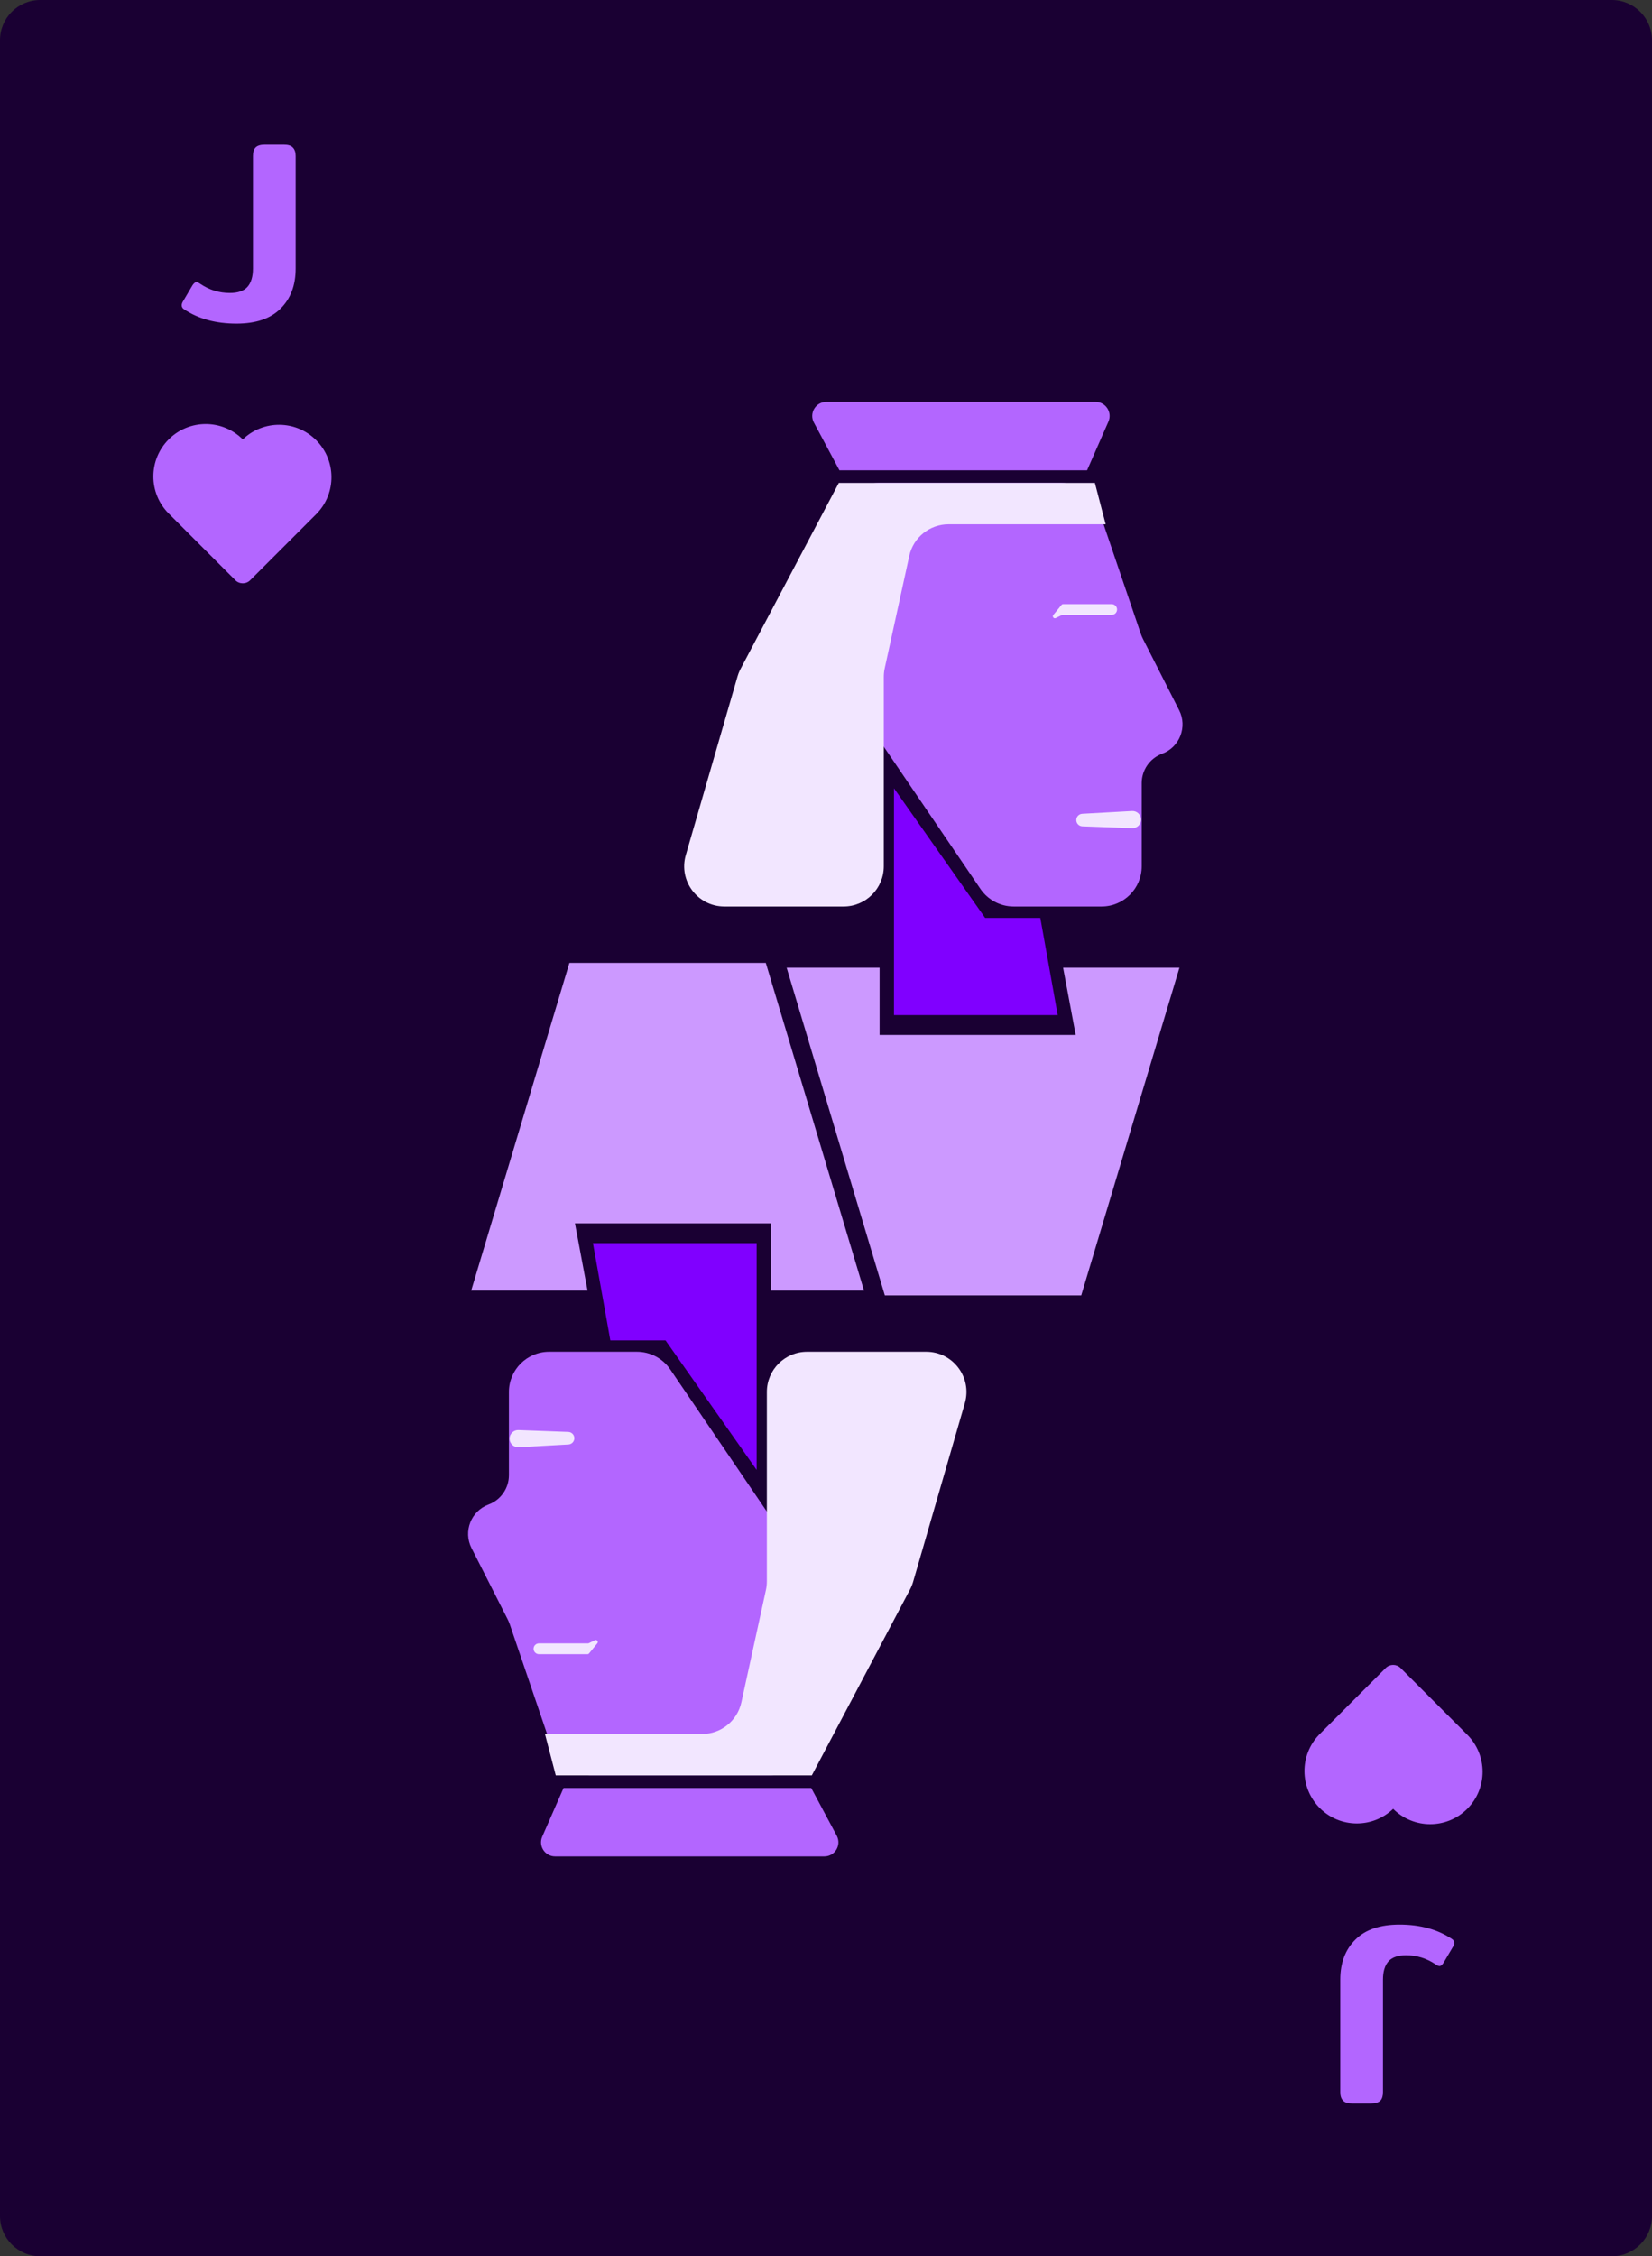 <svg width="822" height="1122" viewBox="0 0 822 1122" fill="none" xmlns="http://www.w3.org/2000/svg">
<rect x="0" y="0" width="822" height="1122" fill="#333333" stroke="none"/>
<path d="M0 20C0 8.954 8.954 0 20 0H802C813.046 0 822 8.954 822 20V1102C822 1113.05 813.046 1122 802 1122H20C8.954 1122 0 1113.05 0 1102V20Z" fill="#1A0033"/>
<path d="M117.672 160.92C107.432 160.92 98.771 158.573 91.688 153.88C90.835 153.368 90.408 152.685 90.408 151.832C90.408 151.149 90.664 150.424 91.176 149.656L95.784 141.848C96.467 140.824 97.107 140.312 97.704 140.312C98.216 140.312 98.899 140.611 99.752 141.208C104.189 144.195 109.053 145.688 114.344 145.688C118.355 145.688 121.256 144.707 123.048 142.744C124.925 140.696 125.864 137.624 125.864 133.528V77.592C125.864 75.715 126.291 74.307 127.144 73.368C128.083 72.429 129.619 71.96 131.752 71.96H141.224C143.357 71.96 144.851 72.429 145.704 73.368C146.643 74.307 147.112 75.715 147.112 77.592V133.528C147.112 141.891 144.595 148.547 139.56 153.496C134.611 158.445 127.315 160.92 117.672 160.92Z" fill="#B366FF"/>
<path d="M120.798 218.497C110.618 208.317 94.113 208.317 83.933 218.497C73.753 228.677 73.753 245.182 83.933 255.362L117.112 288.541C119.148 290.577 122.449 290.577 124.485 288.541L157.664 255.362L157.66 255.359C167.474 245.152 167.352 228.922 157.295 218.865C147.238 208.808 131.008 208.687 120.802 218.5L120.798 218.497Z" fill="#B366FF"/>
<path d="M696.328 957.08C706.568 957.08 715.229 959.427 722.312 964.12C723.165 964.632 723.592 965.315 723.592 966.168C723.592 966.851 723.336 967.576 722.824 968.344L718.216 976.152C717.533 977.176 716.893 977.688 716.296 977.688C715.784 977.688 715.101 977.389 714.248 976.792C709.811 973.805 704.947 972.312 699.656 972.312C695.645 972.312 692.744 973.293 690.952 975.256C689.075 977.304 688.136 980.376 688.136 984.472V1040.41C688.136 1042.29 687.709 1043.69 686.856 1044.63C685.917 1045.57 684.381 1046.04 682.248 1046.04H672.776C670.643 1046.04 669.149 1045.57 668.296 1044.63C667.357 1043.69 666.888 1042.29 666.888 1040.41V984.472C666.888 976.109 669.405 969.453 674.44 964.504C679.389 959.555 686.685 957.08 696.328 957.08Z" fill="#B366FF"/>
<path d="M693.202 899.503C703.382 909.683 719.887 909.683 730.067 899.503C740.247 889.323 740.247 872.818 730.067 862.638L696.888 829.459C694.852 827.423 691.551 827.423 689.515 829.459L656.336 862.638L656.34 862.641C646.526 872.848 646.648 889.077 656.705 899.134C666.762 909.191 682.992 909.313 693.198 899.499L693.202 899.503Z" fill="#B366FF"/>
<path d="M527.781 240.13H437.673C426.628 240.13 417.673 249.084 417.673 260.13V332.722C417.673 336.734 418.88 340.654 421.137 343.971L487.847 442.045C491.571 447.519 497.763 450.796 504.384 450.796H548.089C559.135 450.796 568.089 441.842 568.089 430.796V389.416C568.089 382.905 572.14 377.081 578.244 374.816C586.969 371.578 590.925 361.461 586.711 353.163L568.733 317.764C568.305 316.92 567.936 316.047 567.632 315.151L546.715 253.687C543.956 245.581 536.344 240.13 527.781 240.13Z" fill="#B366FF"/>
<path d="M535.539 407.8C535.539 406.141 536.835 404.771 538.491 404.679L563.255 403.304C565.705 403.167 567.765 405.117 567.765 407.57C567.765 409.992 565.754 411.93 563.334 411.841L538.548 410.923C536.869 410.86 535.539 409.481 535.539 407.8Z" fill="#F2E6FF"/>
<path d="M540.91 233.864H417.673L404.984 210.149C402.489 205.486 405.868 199.847 411.156 199.847H545.116C550.167 199.847 553.555 205.033 551.526 209.659L540.91 233.864Z" fill="#B366FF"/>
<path d="M544.789 240.13L550.16 260.719H471.968C462.568 260.719 454.437 267.265 452.429 276.448L440.216 332.312C439.909 333.715 439.755 335.147 439.755 336.583V430.796C439.755 441.842 430.8 450.796 419.755 450.796H360.442C347.124 450.796 337.526 438.022 341.232 425.23L366.973 336.39C367.352 335.082 367.864 333.816 368.501 332.611L417.375 240.13H544.789Z" fill="#F2E6FF"/>
<path fill-rule="evenodd" clip-rule="evenodd" d="M528.99 300.406C528.69 300.406 528.405 300.541 528.215 300.774L524.105 305.814C523.427 306.646 524.357 307.816 525.321 307.344L528.307 305.879C528.444 305.812 528.595 305.777 528.748 305.777H553.144C554.627 305.777 555.83 304.574 555.83 303.091C555.83 301.608 554.627 300.406 553.144 300.406H528.99Z" fill="#F2E6FF"/>
<path d="M490.183 456.465L444.827 392.012V504.805H526.289L517.635 456.465H490.183Z" fill="#8000FF"/>
<path d="M437.666 514.652V481.232H391.415L440.277 644.155H489.139H538.001L586.863 481.232H528.974L535.241 514.652H437.666Z" fill="#CC99FF"/>
<path d="M293.541 882.87H383.649C394.695 882.87 403.649 873.915 403.649 862.87V790.277C403.649 786.265 402.442 782.346 400.186 779.029L333.475 680.955C329.751 675.481 323.559 672.204 316.938 672.204H273.233C262.187 672.204 253.233 681.158 253.233 692.204V733.583C253.233 740.094 249.182 745.918 243.078 748.184C234.353 751.422 230.397 761.539 234.611 769.837L252.589 805.236C253.018 806.08 253.386 806.953 253.691 807.849L274.608 869.313C277.366 877.419 284.979 882.87 293.541 882.87Z" fill="#B366FF"/>
<path d="M285.784 715.2C285.784 716.859 284.488 718.228 282.832 718.32L258.067 719.696C255.618 719.832 253.557 717.883 253.557 715.429C253.557 713.007 255.568 711.069 257.989 711.159L282.774 712.077C284.454 712.139 285.784 713.519 285.784 715.2Z" fill="#F2E6FF"/>
<path d="M280.413 889.136H403.649L416.338 912.85C418.833 917.513 415.455 923.153 410.166 923.153H276.207C271.156 923.153 267.767 917.967 269.796 913.341L280.413 889.136Z" fill="#B366FF"/>
<path d="M276.533 882.87L271.162 862.28H349.355C358.754 862.28 366.886 855.735 368.893 846.552L381.106 790.688C381.413 789.285 381.568 787.853 381.568 786.417V692.204C381.568 681.158 390.522 672.204 401.568 672.204H460.88C474.199 672.204 483.797 684.977 480.09 697.77L454.349 786.61C453.97 787.918 453.458 789.184 452.822 790.389L403.947 882.87H276.533Z" fill="#F2E6FF"/>
<path fill-rule="evenodd" clip-rule="evenodd" d="M292.332 822.594C292.633 822.594 292.917 822.459 293.107 822.226L297.217 817.186C297.895 816.354 296.965 815.183 296.002 815.656L293.015 817.121C292.878 817.188 292.728 817.223 292.575 817.223H268.178C266.695 817.223 265.493 818.426 265.493 819.909C265.493 821.392 266.695 822.594 268.178 822.594H292.332Z" fill="#F2E6FF"/>
<path d="M331.139 666.534L376.495 730.987V618.195H295.034L303.687 666.534H331.139Z" fill="#8000FF"/>
<path d="M383.657 608.347V641.768H429.908L381.046 478.845H332.184H283.322L234.46 641.768H292.348L286.082 608.347H383.657Z" fill="#CC99FF"/>
</svg>
